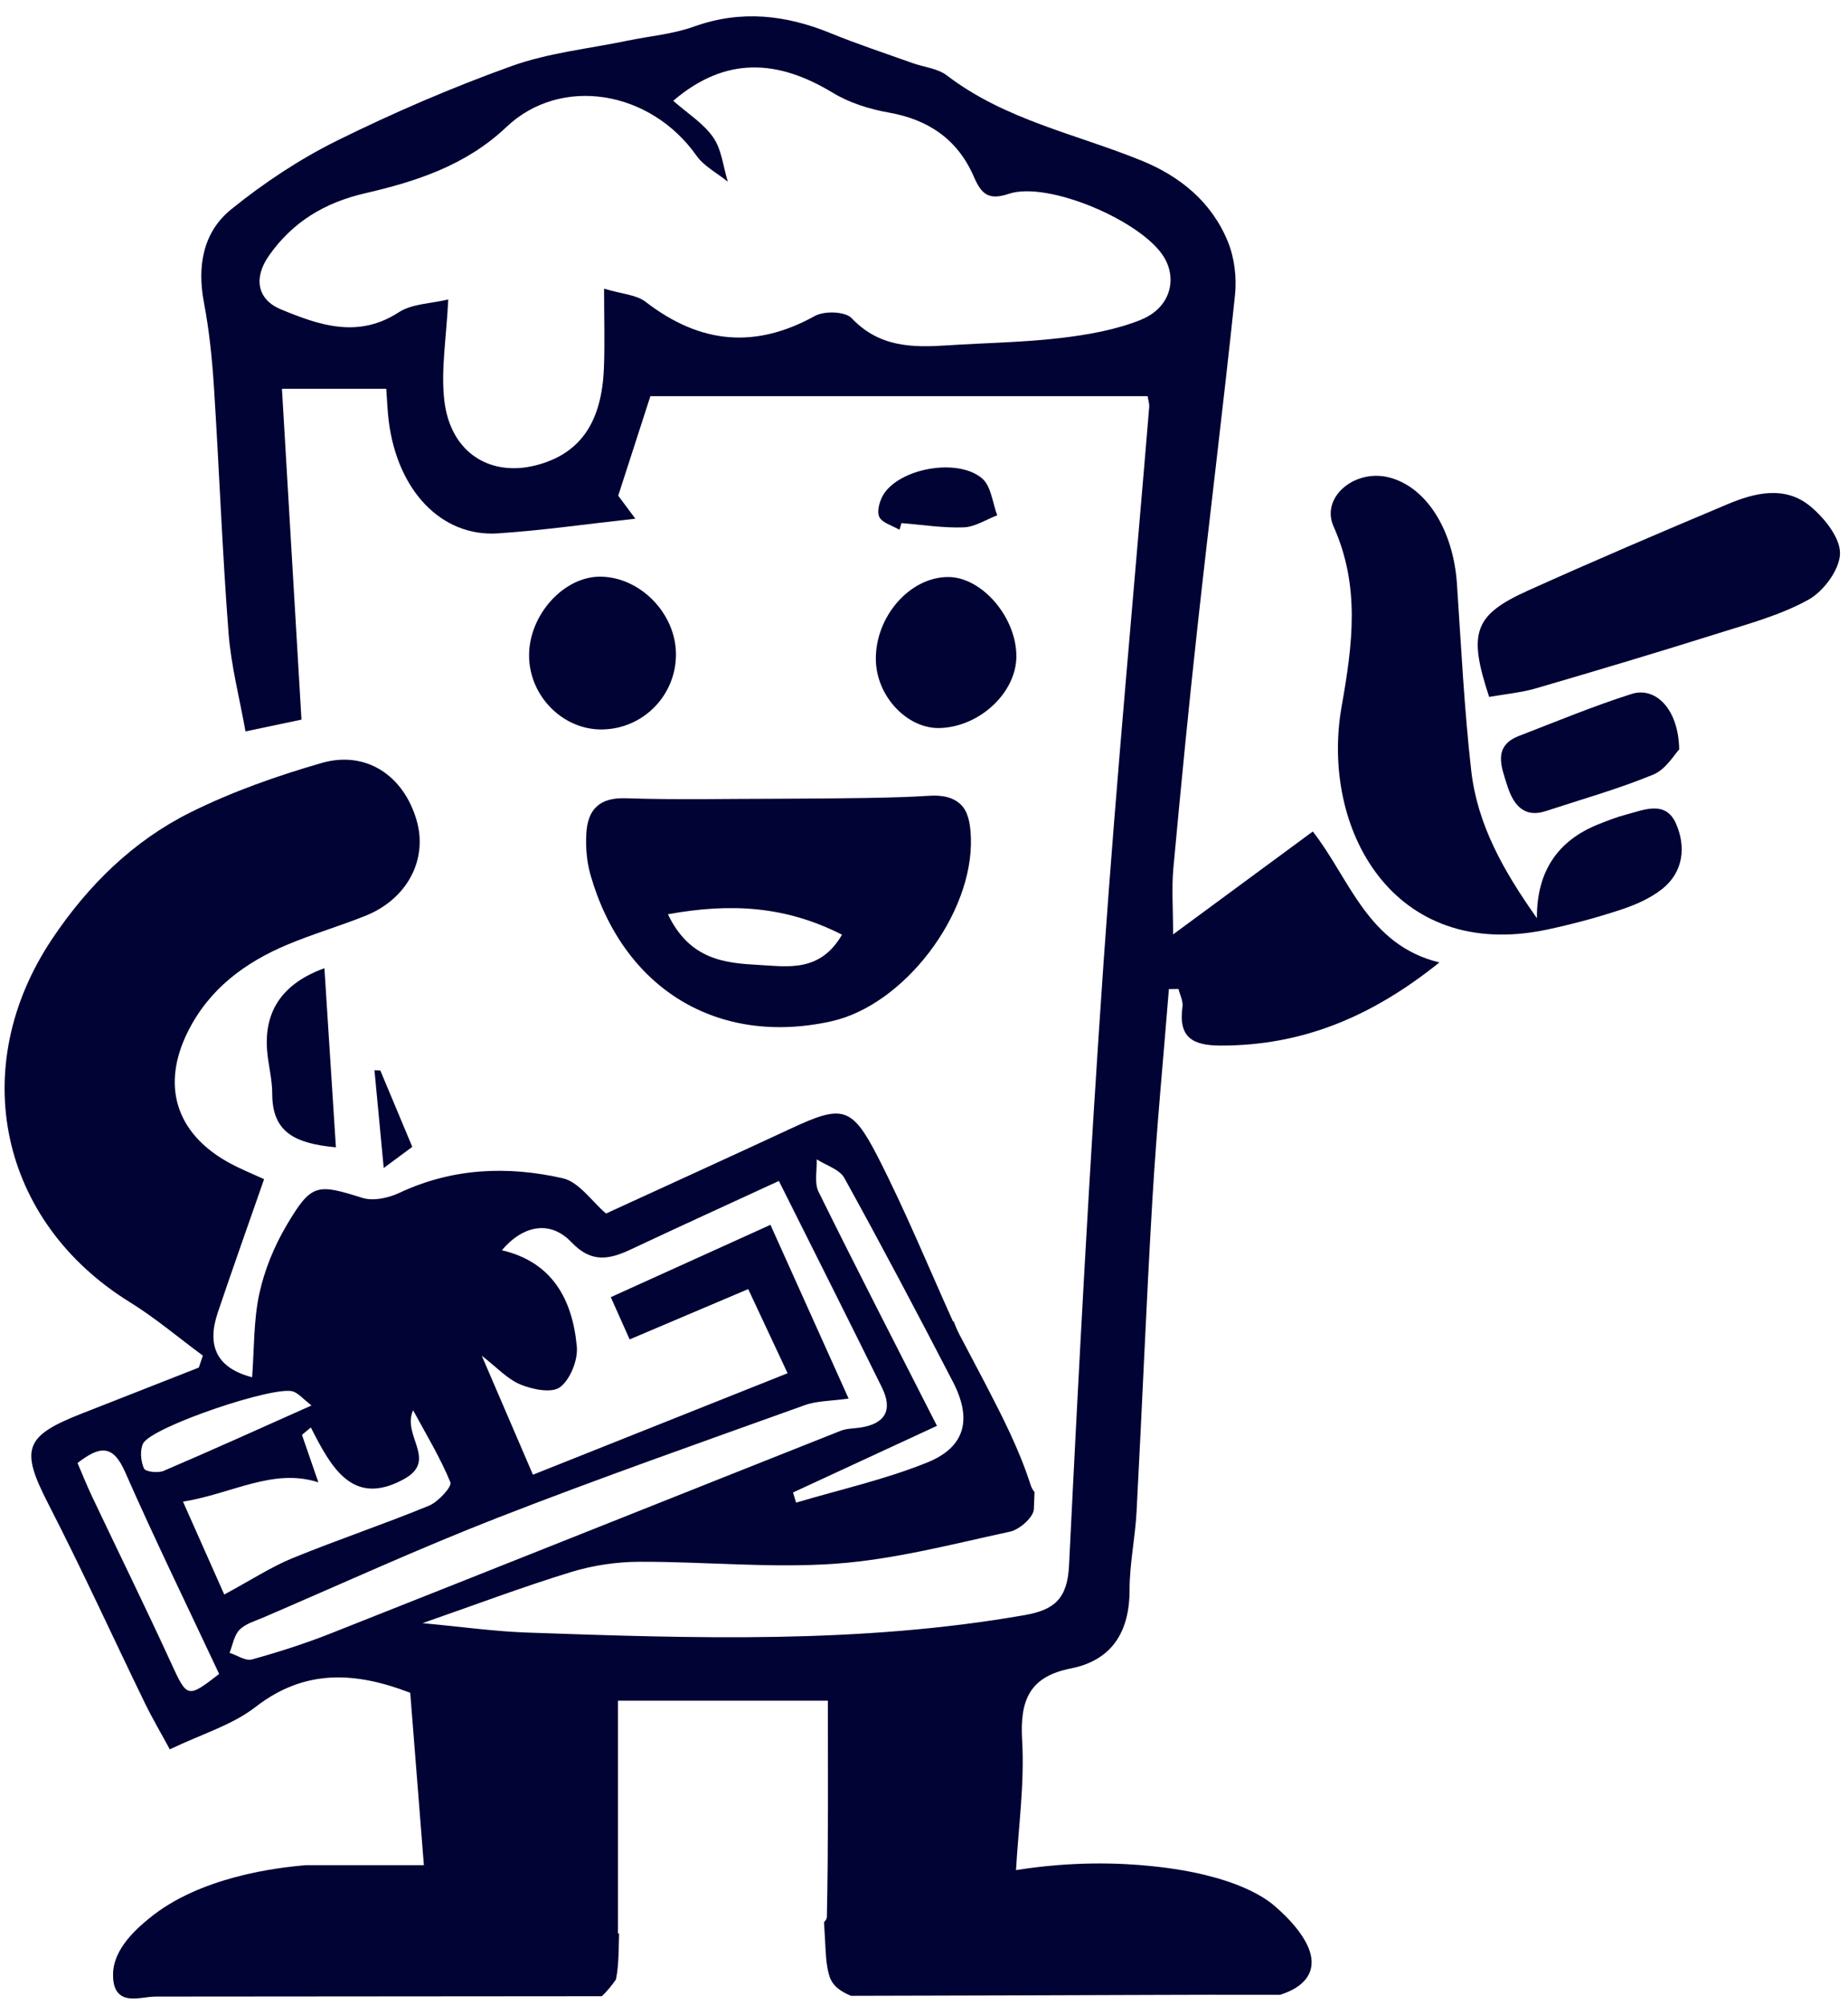 <?xml version="1.0" encoding="UTF-8"?><svg id="Layer_1" xmlns="http://www.w3.org/2000/svg" viewBox="0 0 683.91 741.86"><defs><style>.cls-1{fill:#000333;stroke-width:0px;}</style></defs><path class="cls-1" d="m472.21,705.68c-2.86-2.53-14.14-11.93-46.14-15.18-11.76-1.2-29.06-1.84-50.06,1.49.87-15.72,3.2-31.99,2.26-48.05-.88-14.99,2.82-23.55,18.03-26.57,15.02-2.98,21.74-13.31,21.73-29.07,0-9.63,2.08-19.25,2.59-28.91,2.07-38.73,3.6-77.49,5.9-116.21,1.53-25.76,4.01-51.47,6.07-77.2,1.18-.01,2.36-.03,3.54-.04.54,2.2,1.78,4.5,1.49,6.57-1.63,11.55,3.93,14.37,14.18,14.38,29.67.03,55.38-10.26,80.9-30.76-26.66-6.45-33.26-31.15-46.86-48.45-17.44,12.84-33.32,24.54-51.7,38.08,0-9.74-.57-17.18.1-24.5,2.75-29.78,5.65-59.55,8.92-89.27,4.5-40.95,9.59-81.83,13.89-122.8.68-6.45-.19-13.77-2.62-19.72-6-14.74-17.71-24.23-31.94-30.03-24.28-9.89-50.49-15.02-72.07-31.53-3.45-2.63-8.49-3.06-12.77-4.59-10.07-3.61-20.25-6.95-30.15-11-16.66-6.82-33.22-8.74-50.62-2.5-7.88,2.83-16.49,3.53-24.76,5.25-14.31,2.98-29.14,4.47-42.79,9.38-21.99,7.9-43.61,17.21-64.59,27.59-13.86,6.86-27.1,15.65-39.18,25.42-10.38,8.39-12.68,20.94-10.08,34.54,1.96,10.28,3.02,20.8,3.7,31.26,1.94,30.27,3.07,60.61,5.39,90.85.93,12.22,4.11,24.27,6.28,36.53,8.71-1.83,15.06-3.17,20.72-4.36-2.42-40.93-4.79-80.98-7.23-122.42h38.61c.31,4.24.43,8.02.89,11.75,3.17,25.86,19.48,43.13,40.45,41.75,16.5-1.09,32.92-3.47,50.84-5.43-2.06-2.77-4.58-6.15-6.34-8.51,4.27-13.21,8.46-26.19,11.9-36.82h184.03c.25,1.64.68,2.83.58,3.98-5.66,68.46-12.11,136.86-16.88,205.39-5.18,74.36-9.13,148.82-12.79,223.29-.61,12.46-5.55,16.46-16.42,18.37-61.06,10.7-122.51,8.61-183.96,6.47-12.37-.43-24.69-2.18-38.88-3.49,20.05-6.98,37.36-13.52,55-18.92,8.08-2.48,16.81-3.76,25.25-3.79,24.31-.09,48.75,2.46,72.91.69,21.61-1.58,42.98-7.24,64.3-11.85,3.47-.75,8.66-5.32,8.78-8.31.09-2.1.17-4.21.25-6.31-.61-.73-1.12-1.62-1.47-2.71-4.13-12.95-10.46-25.3-16.69-37.3-3.14-6.06-6.39-12.06-9.54-18.11-.91-1.74-1.65-3.51-2.31-5.3-.02.16-.03.33-.06.49-8.75-19.33-17.46-40.65-27.89-61.04-9.71-18.98-13.28-19.35-32.16-10.58-23.41,10.88-46.9,21.57-68.47,31.47-5.24-4.47-9.98-11.68-15.99-13.05-20.4-4.64-40.85-3.82-60.46,5.39-4.06,1.91-9.66,3.14-13.7,1.87-16.83-5.29-18.87-5.41-28.05,10.12-4.59,7.76-8.21,16.58-10.12,25.41-2.14,9.94-1.86,20.43-2.64,30.84-13.33-3.45-16.81-11.83-12.71-23.96,5.55-16.44,11.37-32.79,17.13-49.33-4.06-1.9-9.08-3.86-13.72-6.5-19.06-10.84-24.31-28.41-14.5-48.07,7.92-15.88,21.16-25.62,36.8-32.2,9.51-4,19.47-6.88,29.05-10.74,15.35-6.19,22.98-20.75,18.85-35.17-4.79-16.69-18.76-26.08-35.24-21.31-16.57,4.79-33.11,10.61-48.56,18.3-21.08,10.5-37.81,26.9-51.11,46.78C-12.51,394.98-.18,452.03,48.05,481.84c9.45,5.84,18.04,13.15,27.03,19.78-.5,1.48-1.01,2.95-1.51,4.43-14.5,5.69-28.99,11.39-43.5,17.08-21.23,8.32-22.54,13.22-12.17,33.4,12.45,24.21,23.75,49.04,35.66,73.54,2.81,5.78,6.09,11.33,9.28,17.24,11.88-5.71,23.09-8.97,31.74-15.69,18.4-14.29,37.23-12.93,57.24-5.24,1.7,21.44,3.43,43.33,5.05,63.79h-43.71c-11.06.93-39.31,4.35-57.91,19.65-4,3.29-13.55,11.15-13.41,21.04.02,1.4.02,5.04,2.48,7.15,3.29,2.82,9.17.78,13.32.78,55.02-.02,110.04-.06,165.05-.13,1.98-1.78,3.64-3.92,5.23-6.15.04-.2.09-.4.13-.61.98-4.9.88-10.85,1.07-16.46-.14,0-.28,0-.43,0v-86.14h77.69c0,26.56.19,53.31-.37,80.04-.01.57-.42,1.26-1.06,1.96.12,2.04.23,4.08.36,6.12.28,4.49.28,9.38,1.61,13.7,1.21,3.94,4.46,5.9,8.02,7.39,38.07-.09,76.13-.19,114.2-.34,9.05-.04,24.77-.08,44.56-.03,3.2-.99,9.28-3.41,11.15-8.71,3.38-9.59-9.69-21.12-12.65-23.74Zm-49.89-587.38c-9.38,3.78-19.75,5.59-29.85,6.78-13.83,1.63-27.83,1.8-41.75,2.71-12.96.85-25.28.78-35.51-10.03-2.41-2.55-10.09-2.8-13.62-.85-21.89,12.11-42.2,10.54-62.65-5.21-3.49-2.69-8.82-2.9-15.38-4.88,0,11.32.3,20.35-.06,29.35-.78,19.79-8.48,31.12-23.7,35.61-17.91,5.29-33.08-3.99-35.36-23.54-1.33-11.4.77-23.23,1.45-37.43-6.45,1.56-13.39,1.55-18.32,4.75-15.12,9.84-29.56,4.72-43.61-1.09-8.94-3.69-10.11-11.78-4.43-19.87,8.78-12.51,20.64-19.63,35.57-23.08,18.92-4.37,37.32-10.3,52.3-24.51,20.21-19.16,53.27-13.59,70.31,10.53,2.83,4.01,7.71,6.5,11.64,9.69-1.7-5.53-2.27-11.88-5.39-16.38-3.64-5.24-9.5-8.87-14.81-13.56,19.5-16.67,38.82-15.22,59.04-2.97,6.2,3.76,13.63,6.08,20.79,7.34,14.59,2.58,25.43,9.91,31.39,23.66,2.84,6.55,5.48,8.91,12.95,6.4,14.64-4.92,50.11,10.38,57.72,23.88,4.68,8.29,1.72,18.46-8.72,22.67Zm-120.08,310.68c3.5,2.27,8.47,3.69,10.26,6.95,13.76,24.92,27.07,50.11,40.17,75.4,7.16,13.83,4.59,24.13-9.5,29.83-15.65,6.33-32.32,10.02-48.55,14.86-.38-1.25-.76-2.51-1.14-3.76,17.76-8.22,35.51-16.44,53.27-24.66-15.26-29.98-29.79-58.18-43.83-86.63-1.62-3.28-.52-7.97-.68-12Zm-249.29,105.17c3.01-6.13,49.17-21.76,55.64-19.22,2.05.81,3.67,2.77,6.68,5.14-19.54,8.71-37.04,16.65-54.71,24.19-2.08.89-6.72.35-7.28-.88-1.19-2.65-1.56-6.74-.33-9.24Zm10.3,81.06c-9.43-20.56-19.42-40.86-29.11-61.3-1.93-4.07-3.6-8.26-5.45-12.55,8-6.18,13-7.16,17.56,3.21,10.94,24.89,22.88,49.31,34.85,74.84-11.79,9.15-11.85,8.88-17.85-4.2Zm4.47-59.56c18.24-2.92,33.26-12.56,50.1-7.15-1.75-5.07-3.91-11.32-6.07-17.56,1.1-.91,2.19-1.83,3.29-2.74,7.53,14.79,15.41,29.47,34.32,19.19,12.92-7.02-.75-16.03,3.52-25.56,4.76,8.83,10.02,17.44,13.81,26.68.64,1.57-4.51,7.23-7.91,8.63-16.68,6.87-33.82,12.59-50.52,19.42-7.94,3.25-15.26,8.06-25.27,13.46-5.06-11.4-9.7-21.83-15.27-34.37Zm54.88,48.69c-9.58,3.79-19.44,6.96-29.36,9.7-2.37.66-5.51-1.56-8.29-2.45,1.17-2.9,1.68-6.46,3.68-8.51,2.19-2.24,5.7-3.22,8.73-4.52,28.87-12.4,57.47-25.51,86.71-36.91,37.64-14.67,75.78-28.05,113.79-41.71,4.52-1.62,9.64-1.5,16.19-2.43-9.46-21.03-18.82-41.82-28.92-64.29-19.7,8.92-39.39,17.85-59.09,26.77,2.33,5.21,4.65,10.42,6.98,15.63,14.63-6.21,29.25-12.41,43.88-18.62,4.86,10.38,9.71,20.76,14.57,31.14-31.41,12.52-62.82,25.03-94.24,37.55-6.02-14.01-12.16-28.27-18.94-44.04,5.47,4.22,9.43,8.64,14.33,10.66,4.5,1.85,11.59,3.3,14.67.96,3.75-2.84,6.63-10.02,6.18-14.96-1.59-17.4-9.03-31.31-27.74-35.68,7.95-9.41,18-11.14,25.75-2.97,7.47,7.88,14.15,6.35,22.18,2.57,17.53-8.26,35.17-16.28,54.59-25.24,12.79,25.58,25.55,50.91,38.1,76.34,4.27,8.64,1.05,13.58-8.08,14.93-2.4.35-4.96.3-7.17,1.18-62.85,24.93-125.64,50.03-188.51,74.9Z"/><path class="cls-1" d="m568.78,339.74q-.14-25.47,22.55-34.64c3.43-1.38,6.91-2.74,10.47-3.68,6.67-1.76,14.65-5.4,18.49,3.42,3.71,8.52,2.71,17.84-5.12,24.08-4.42,3.52-9.98,5.93-15.38,7.71-8.97,2.96-18.14,5.42-27.37,7.37-56.94,12-83.88-37.5-75.9-82.65,4.05-22.88,6.92-44.36-2.99-66.54-4.82-10.8,7.7-21.24,20.28-18.21,13.91,3.36,24.02,19.3,25.38,39.46,1.56,23.07,2.68,46.2,5.29,69.15,2.27,19.86,11.79,36.84,24.29,54.54Z"/><path class="cls-1" d="m551.11,257.88c-7.91-23.89-5.61-30.35,14.52-39.42,24.43-11.01,49.07-21.53,73.75-31.91,10.13-4.26,21.2-6.92,30.52.74,5.21,4.28,11.15,11.66,11.05,17.53-.1,5.92-6.08,13.98-11.63,17.06-10.34,5.74-22.13,8.91-33.51,12.49-22.37,7.04-44.85,13.76-67.36,20.33-5.45,1.59-11.21,2.09-17.34,3.18Z"/><path class="cls-1" d="m250.16,241.84c.18,15.36-12.1,27.94-27.43,28.08-14.44.14-26.81-12.35-26.93-27.18-.13-15.21,12.96-29.63,26.64-29.36,14.6.29,27.55,13.59,27.72,28.46Z"/><path class="cls-1" d="m324.13,244.1c-.2-15.98,12.58-30.58,26.77-30.59,12.48,0,25.3,14.92,25.24,29.4-.05,13.32-13.41,25.9-28.1,26.48-12.21.48-23.73-11.71-23.9-25.28Z"/><path class="cls-1" d="m621.44,277.31c-1.71,1.75-4.92,7.39-9.59,9.31-12.91,5.32-26.42,9.12-39.71,13.48-8.68,2.85-12.35-3.04-14.43-9.7-2.04-6.53-5.35-14.3,4.4-18.07,13.85-5.35,27.6-11.06,41.72-15.55,8.88-2.82,17.38,5.63,17.61,20.53Z"/><path class="cls-1" d="m124.31,424.54c-14.99-1.39-23.59-5.46-23.56-19.84.01-5.41-1.52-10.8-1.92-16.24q-1.61-21.94,21.23-30.19c1.41,22.04,2.78,43.33,4.25,66.27Z"/><path class="cls-1" d="m332.88,196.04c-2.64-1.59-6.65-2.63-7.54-4.93-.91-2.38.41-6.6,2.14-8.93,6.92-9.3,27.52-12.57,36.07-5.07,3.25,2.85,3.76,8.95,5.51,13.57-4.13,1.57-8.23,4.3-12.41,4.46-7.65.28-15.35-.97-23.04-1.58-.25.83-.5,1.66-.74,2.48Z"/><path class="cls-1" d="m152.58,424.37c-2.42,1.79-5.23,3.87-10.57,7.82-1.3-13.71-2.37-24.94-3.43-36.18.72.03,1.44.05,2.16.08,3.87,9.23,7.73,18.47,11.84,28.27Z"/><path class="cls-1" d="m343.12,294.51c2.61-.17,8.53-.61,12.44,3.18,2.46,2.38,3.55,6.27,3.75,12.28.95,28.26-24.7,61.98-51.69,67.95-41.95,9.28-76.98-11.91-89.1-54.22-1.38-4.8-1.81-10.12-1.54-15.14.47-9.02,4.83-13.51,14.59-13.18,18.78.63,37.6.18,56.4.18,25.03-.1,43.7-.3,55.14-1.06Zm-95.94,43.78c8.11,16.99,21.24,18.09,33.87,18.78,10.59.58,22.46,2.76,30.56-11.21-20.64-10.48-40.77-11.85-64.44-7.56Z"/></svg>